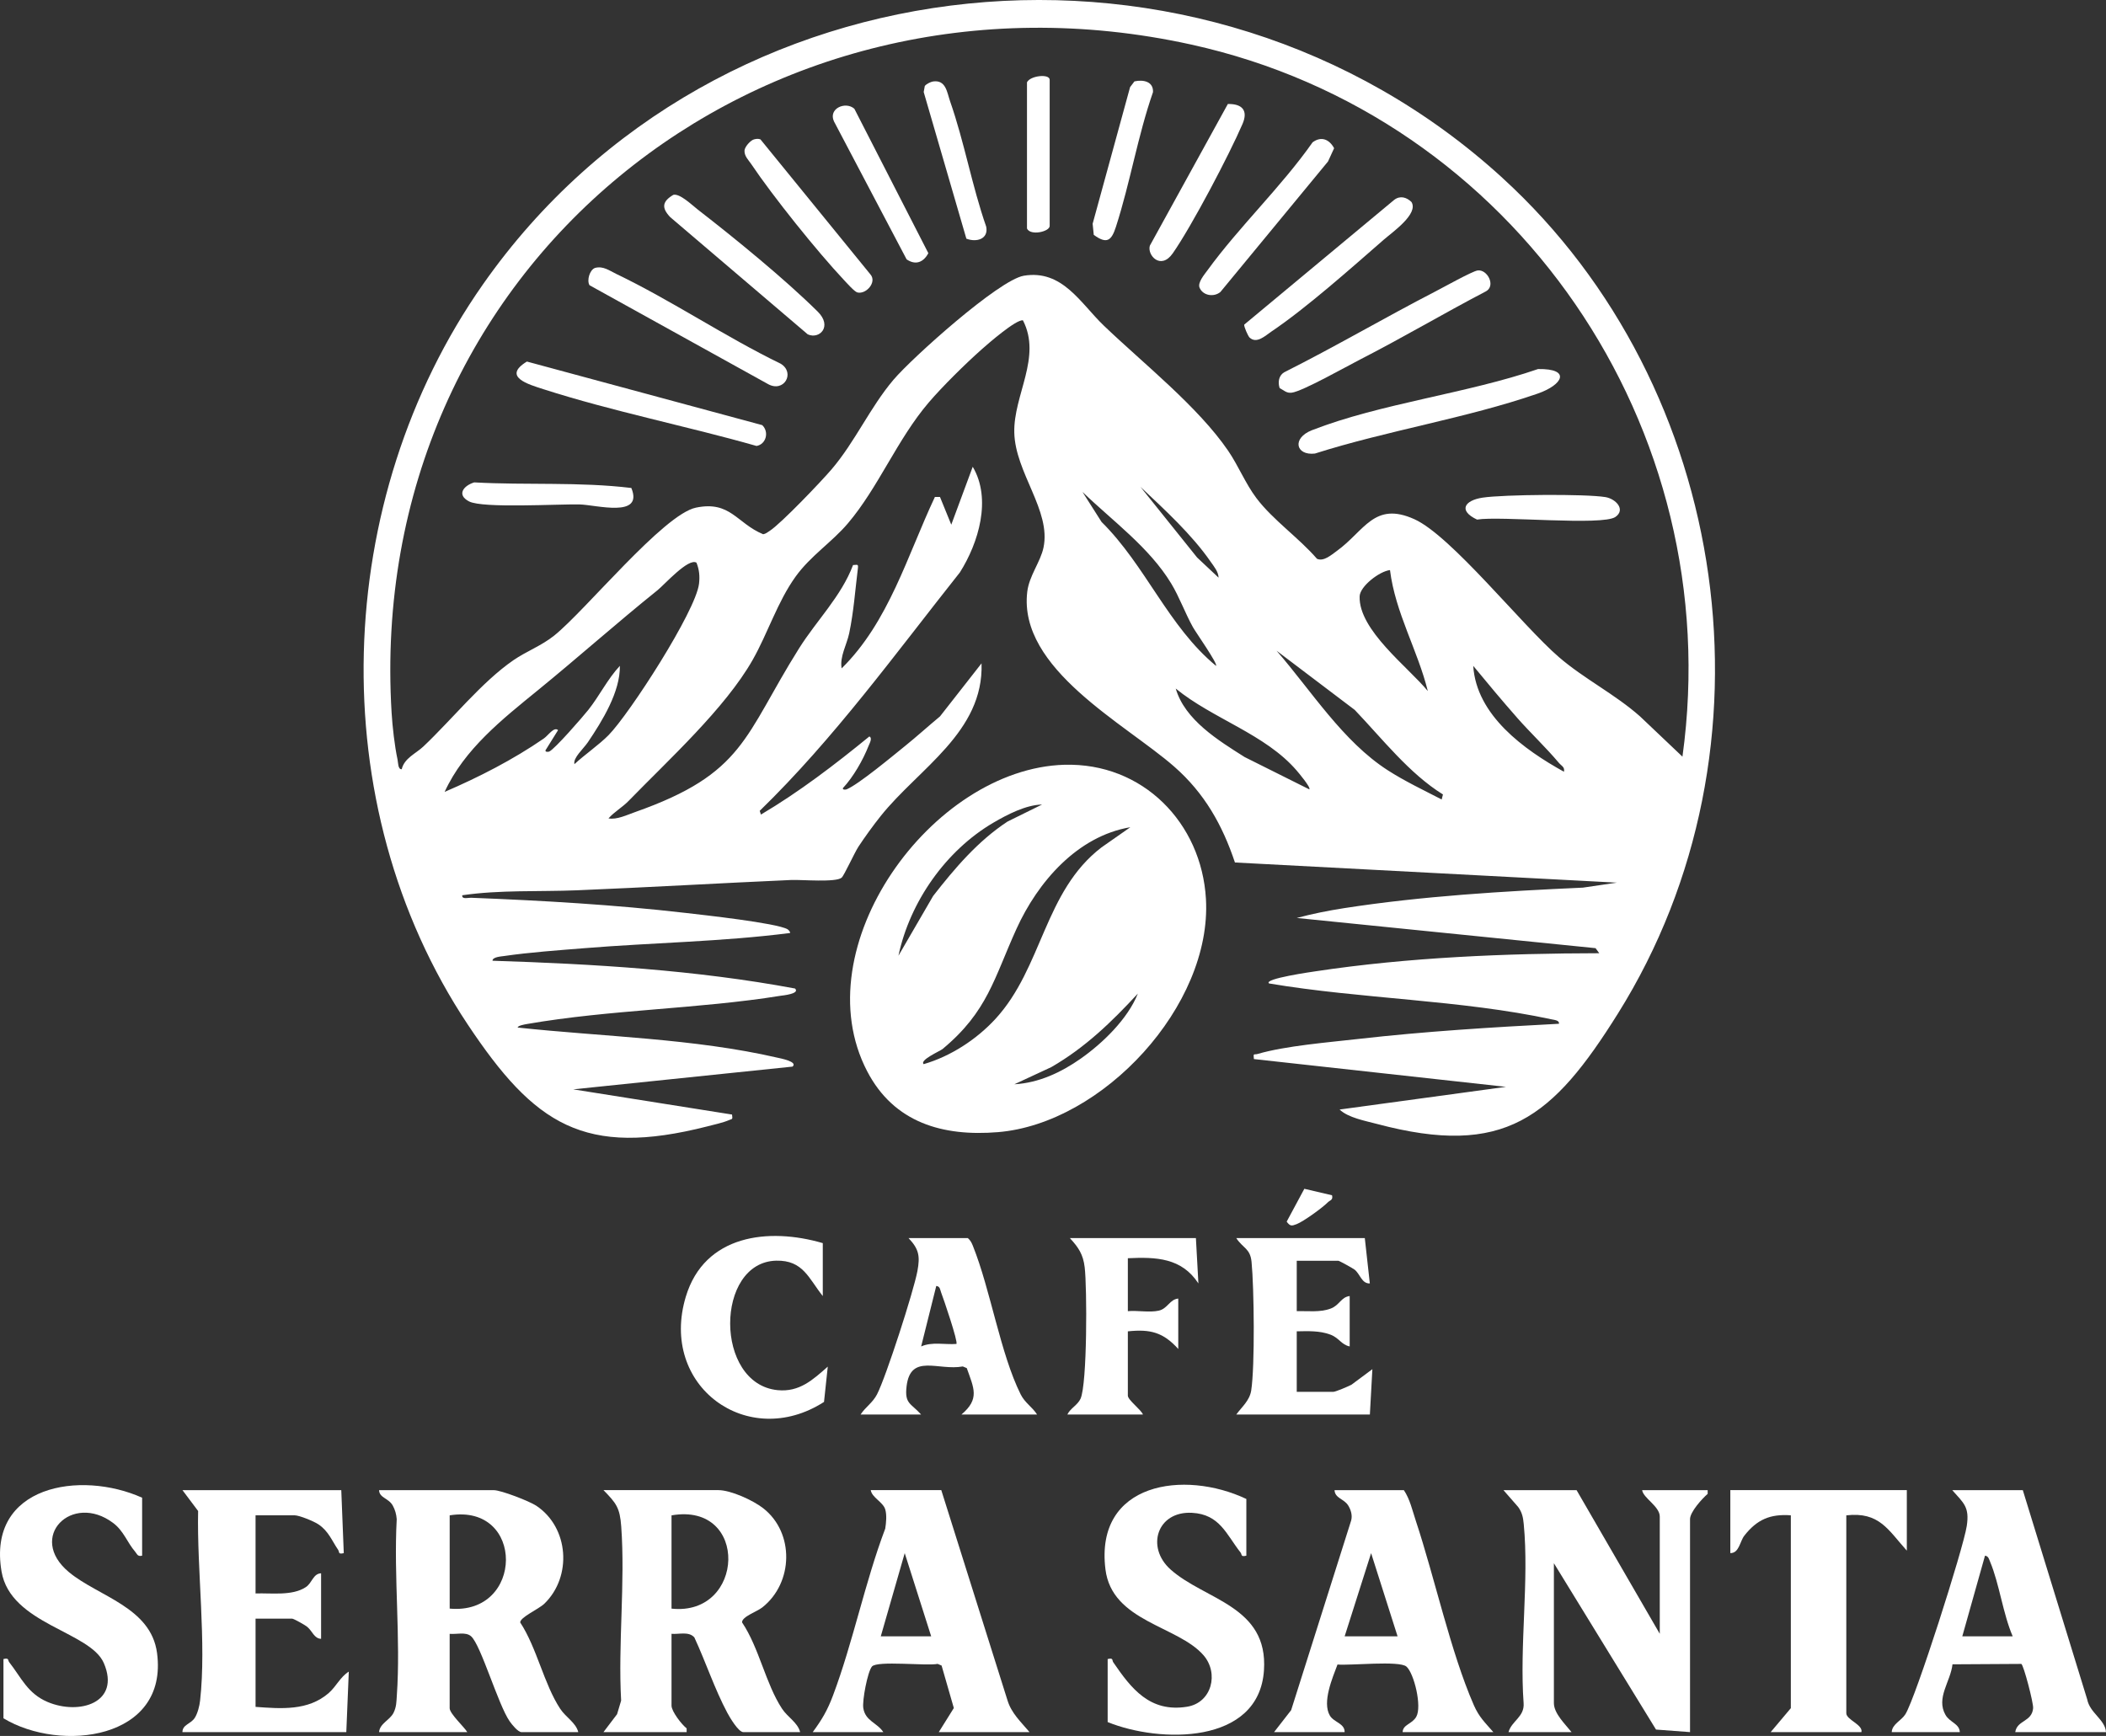 <?xml version="1.0" encoding="UTF-8"?>
<svg id="Camada_2" data-name="Camada 2" xmlns="http://www.w3.org/2000/svg" viewBox="0 0 834.56 688">
  <rect x="0" y="0" width="834.56" height="688" fill="#333333" stroke="none"/>
  <defs>
    <style>
      .cls-1 {
        fill: #fff;
      }
    </style>
  </defs>
  <g id="Camada_2-2" data-name="Camada 2">
    <g id="Camada_1-2" data-name="Camada 1-2">
      <g>
        <path class="cls-1" d="M595.37,70.5c90.93,83.04,111.48,226.2,45.79,331.17-25.89,41.38-44.92,57.22-95.54,43.76-4.66-1.24-11.36-2.45-14.77-5.7l65.93-8.99-99.89-11.01c-.29-2.58,0-1.59,1.46-2.02,11.04-3.24,28.18-4.61,40.01-5.96,26.31-2.99,53.01-4.64,79.41-6.01.25-1.37-1.78-1.51-2.75-1.72-36.12-7.8-75.56-8.09-112.13-14.26-2.35-1.86,17.16-4.62,18.62-4.84,36.73-5.53,75.11-7.07,112.24-7.14l-1.47-2-118.4-11.97c6.11-1.64,12.36-2.89,18.62-3.87,31.01-4.82,63.43-6.74,94.75-8.15l13.49-1.98-151.36-7.99c-4.99-14.93-12.1-27.49-24-37.94-19.38-17.01-61.94-38.74-58.3-69.35.76-6.36,5.24-11.8,6.44-17.53,3.07-14.67-11.21-29.63-11.58-45.58-.34-14.89,10.98-29.79,3.43-44.46-2.67-.46-13.74,9.17-16.4,11.54-6.41,5.7-15.41,14.55-20.94,21.02-12.48,14.61-19.96,33.69-32.03,47.9-6.4,7.54-14.82,12.86-20.78,21.18-7.16,10-10.93,22.32-16.98,32.97-10.91,19.18-33.35,39.61-49.09,55.8-2.55,2.62-5.59,4.27-8.02,6.97,3.25.63,7.41-1.4,10.5-2.48,43.51-15.33,43.14-30.07,65-64.87,6.97-11.1,16.76-20.67,21.41-33.05,1.7-.04,2.16-.56,1.91,1.41-1.07,8.61-1.64,17.06-3.42,25.57-.97,4.65-3.82,9.27-3.01,13.97,18.7-18.4,26.02-44.71,36.96-67.94h2.01l4.48,10.99,8.5-22.95c7.57,12.75,2.31,30.17-5.08,41.85-25.59,32.25-49.72,65.72-79.33,94.51l.48,1.48c15.2-9,29.29-19.79,42.97-30.96,1.31.64.08,2.73-.3,3.7-2.23,5.65-6.04,12.33-10.19,16.78-.16.74,1.02.67,1.48.48,4.71-1.94,18.17-13.16,22.95-17.01s9.34-7.99,14.05-11.9l16.46-21.02c.92,27.2-24.87,41.63-39.92,60.46-2.93,3.66-6.25,8.24-8.83,12.15-1.58,2.4-5.7,11.45-6.67,12.31-2.24,2-15.88.76-20.04.94-28.28,1.25-56.55,2.92-84.83,4.08-15.1.62-30.46-.22-45.49,1.97-.24,1.74,2.27.94,3.48.99,28.09,1.1,57,2.76,84.92,6,7.09.82,36.04,3.98,40.48,6.47.46.26,1.27,1.22.99,1.5-26.93,3.45-54.32,3.81-81.41,6.01-10.12.82-21.93,1.65-31.86,3.11-1.12.17-4.66.36-4.61,1.87,40.04,1.28,80.51,3.66,119.88,11.01,2.12,2.11-4.99,2.76-5.61,2.86-32.9,5.3-67.37,5.45-100.68,11.22-.86.15-3.63.63-3.61,1.39,33.71,3.63,69.92,4.31,102.95,11.95.87.2,8.25,1.56,5.96,3.53l-86.91,9.01,62.94,9.99c.29,2.11.11,1.62-1.27,2.23-2.08.92-6.11,1.85-8.52,2.46-48.75,12.4-68.47-.61-94.93-40.35-58.13-87.32-53.74-208.1,6-293.34C283.94-19.39,476.73-37.86,595.37,70.49h0ZM666.72,299.86c18-130.21-66.4-254.04-194.8-282.23C301.22-19.85,144.53,106.07,155.18,282.42c.34,5.59,1.19,13.16,2.36,18.62.25,1.15.13,3.97,1.66,3.81,1.01-4.38,5.59-6.19,8.53-8.96,11.34-10.7,23.13-25.56,35.71-34.23,5.17-3.56,11.1-5.7,16.19-9.78,12.44-9.98,43.31-48.06,56.19-50.7,13.66-2.81,16.08,6.19,26.6,10.55,1.02-.15,1.76-.8,2.59-1.33,4.55-2.94,20.43-19.59,24.55-24.42,9.32-10.93,15.21-24.49,24.49-35.45,7.38-8.71,41.77-39.59,51.65-41.25,15.31-2.57,22.52,10.96,31.71,19.76,15.61,14.96,37.33,32.1,49.29,49.62,4.08,5.98,6.83,12.97,11.2,18.77,6.55,8.67,16.81,15.71,23.99,24.03,2.66,1.21,5.74-1.58,7.87-3.11,10.96-7.9,14.76-19.79,30.73-12.58,14.59,6.58,42.76,42.15,57.25,54.64,10.04,8.66,22.24,14.7,32.18,23.52l16.78,15.93h.02ZM482.89,228.93c-.03-2.32-1.88-4.49-3.15-6.33-7.46-10.79-18.27-20.66-27.8-29.64l22.45,27.99,8.5,7.98ZM481.89,263.89c.75-.83-8.03-13.3-9.15-15.31-3.07-5.51-5.42-12.06-8.63-17.35-8.68-14.31-23.26-24.81-35.15-36.27l7.57,11.9c17.45,17.23,26.45,41.46,45.36,57.03h0ZM276.02,223.02c-3.13-2.11-12.76,8.73-15.43,10.87-16.14,12.97-31.28,26.48-47.34,39.58-14.19,11.57-29.26,23.4-37.05,40.37,13.56-5.82,27.12-12.77,39.29-21.15,1.8-1.24,4.03-4.8,5.66-3.33l-4.98,8c-.16.74,1.05.68,1.48.49,2.22-.99,13.26-13.71,15.48-16.5,4.42-5.56,7.61-12.22,12.51-17.46.17,10.3-6.96,21.81-12.68,30.28-1.76,2.6-5.95,6.2-5.32,8.67,4.03-3.73,9.75-7.67,13.5-11.47,8.27-8.39,34.62-49.16,35.87-60.05.34-2.94.1-5.58-1.01-8.31h.02ZM550.82,225.93c-4.17.48-11.9,6.42-12.03,10.43-.43,13.38,19.26,28.03,27.02,37.52-4.02-16.22-12.88-31.01-14.99-47.95h0ZM571.81,314.86c-13.38-8.31-24.06-22.1-34.95-33.5l-30.98-23.46c13.79,15.89,26.22,35.89,44.04,47.36,6.77,4.36,14.29,7.91,21.38,11.59l.51-2h0ZM601.2,284.45c-5.94-6.74-11.68-13.63-17.39-20.56,1.25,19.63,20.17,33.22,35.94,41.96.44-1.88-1.05-2.38-1.99-3.5-4.97-5.93-11.35-11.98-16.57-17.9h.01ZM518.86,312.84c.7-.68-4.22-6.54-5.02-7.46-12.43-14.46-33.24-20.47-47.92-32.49,3.61,12.44,16.87,20.55,27.29,27.14l25.64,12.81h.01Z"/>
        <path class="cls-1" d="M421.79,303.1c30.98-.91,54.37,22.95,56.1,53.21,2.41,42.23-40.86,88.96-82.42,92.38-21.89,1.8-41.19-3.73-51.81-24.09-25.58-49.06,25.5-119.96,78.13-121.51h0ZM412.96,318.85c-6.4.14-13.74,3.94-19.28,7.18-18.85,11.03-33.11,31.37-37.65,52.75l13.76-23.7c8.6-11.01,17.71-21.75,29.47-29.48l13.71-6.76h-.01ZM447.93,327.84c-21.06,3.56-36.71,21.76-45.12,40.28-8.92,19.63-11.43,32.79-29.3,47.63-.98.81-9.22,4.38-7.48,5.99,10.65-3.07,20.99-9.81,28.48-17.97,18.65-20.32,19.23-50.47,41.97-67.92l11.45-8.01ZM401.98,429.72c9.67-.54,18.55-4.73,26.28-10.16,8.71-6.12,18.66-15.74,22.65-25.79-10.38,11.24-20.9,21.41-34.29,29.14l-14.65,6.81h0Z"/>
        <path class="cls-1" d="M229.15,686.48h-22.48c-1.39,0-3.82-3.03-4.7-4.29-4.57-6.54-11.38-30.22-15.27-33.68-2.12-1.89-5.79-.72-8.51-.99v29.47c0,2.18,5.76,7.41,6.99,9.49h-34.97c.3-3.5,4.32-4.75,5.77-7.72,1.13-2.33,1.1-4.26,1.27-6.72,1.59-22.64-1.27-47.13-.04-69.97-.14-1.92-.64-3.73-1.58-5.41-1.66-2.96-5.32-3-5.41-6.08h45.46c2.88,0,14.08,4.35,16.82,6.16,12.97,8.6,14.31,28.1,3.21,38.84-2.25,2.17-9.59,5.34-9.57,7.42,6.6,10.03,9.41,24.44,15.83,34.19,2.29,3.49,6.2,5.46,7.19,9.29h0ZM178.2,600.56v36.96c29.5,2.7,29.94-41.76,0-36.96Z"/>
        <path class="cls-1" d="M317.06,686.48h-22.48c-1.96,0-5.42-5.89-6.35-7.64-5-9.34-8.58-20.24-13.07-29.89-2.21-2.52-6.17-1.16-9.05-1.44v28.47c0,2.27,4.01,7.48,5.99,9v1.49h-32.96l5.39-7.1,1.61-5.39c-1.25-22.49,1.66-46.7.04-68.98-.54-7.48-1.96-9.22-7.04-14.44h45.46c5.01,0,13.77,4.02,17.81,7.16,12.48,9.71,12.02,29.56-.3,39.31-2.24,1.77-8.07,3.64-8.06,5.94,6.76,10.03,9.36,24.35,15.83,34.19,2.29,3.49,6.2,5.46,7.19,9.29v.03ZM266.11,637.53c29.11,3.13,30.9-42.32,0-36.96v36.96Z"/>
        <path class="cls-1" d="M624.76,590.57l32.97,56.94v-46.45c0-4.08-6.54-7.32-6.99-10.49h25.97v1.48c-2.22,1.9-6.99,7.18-6.99,10v84.42l-13.48-1.01-40.47-65.93v55.45c0,4.14,4.61,8.47,6.99,11.49h-24.98c1.24-4.43,6.41-6.05,5.99-11.49-1.66-22.77,2.21-48.59.05-70.98-.26-2.65-.63-4.57-2.22-6.77l-5.82-6.66h28.98Z"/>
        <path class="cls-1" d="M373.01,590.57l26.2,83.19c1.55,5.24,5.41,8.7,8.77,12.71h-35.96l5.96-9.54-4.85-16.84-1.57-.66c-4.32.9-24-1.39-26.03,1.05-1.74,2.09-3.88,13.47-3.43,16.43.79,5.2,5.44,5.76,7.94,9.56h-27.97c3.67-4.98,5.82-8.64,8.01-14.47,7.98-21.23,12.65-44.83,20.72-66.19.36-2.3.66-5.31.02-7.54-.85-2.99-5.29-4.71-5.77-7.71h27.97-.01ZM369.01,648.52l-10.49-32.98-9.49,32.98h19.98,0Z"/>
        <path class="cls-1" d="M591.79,686.48h-35.96c.11-3.07,3.71-3.13,5.4-6.08,2.34-4.07-.86-17.23-3.89-19.9-2.79-2.46-22.38-.34-27.32-.82-2.01,5.38-6.12,14.88-3.05,20.2,1.57,2.73,5.96,3.1,5.88,6.6h-27.97l6.77-8.71,23.79-75.19c.55-2.03-.12-4.21-1.18-5.93-1.64-2.66-5.27-2.84-5.41-6.07h27.47c2.39,3.52,3.42,8.18,4.76,12.22,7.48,22.56,13.78,51.96,22.95,72.95,2.1,4.81,4.42,6.88,7.75,10.73h0ZM553.83,648.52l-10.49-32.98-10.49,32.98h20.98Z"/>
        <path class="cls-1" d="M801.59,590.57l25.51,82.89c1.04,5.47,7.14,8.03,7.46,13.02h-35.96c.69-4.79,6.61-4,7.08-9.48.18-2.06-3.81-17.32-4.69-17.56l-27.26.16c-.75,6.86-6.62,13.3-2.77,20.06,1.71,2.99,5.52,3.43,5.67,6.81h-26.97c.1-3.13,3.82-4.55,5.4-7.08,4.11-6.58,22.97-65.71,24.32-74.57,1.16-7.59-1.17-9.06-5.75-14.25h27.97-.01ZM797.59,648.52c-3.87-8.96-5.3-20.85-8.94-29.52-.43-1.02-.67-2.32-2.04-2.45l-9,31.97h19.98Z"/>
        <path class="cls-1" d="M135.24,590.57l.99,24.97c-2.38.55-1.62-.4-2.23-1.3-2.46-3.61-3.81-7.44-7.83-10.12-1.84-1.23-7.56-3.57-9.42-3.57h-15.48v30.97c6.2-.24,14.55,1.07,19.95-2.53,2.5-1.67,2.86-5.34,6.02-5.46v25.97c-2.82-.13-3.39-3.09-5.63-4.86-.85-.67-5.23-3.14-5.85-3.14h-14.49v34.97c10.08.73,20.82,1.64,28.98-5.48,3.02-2.63,4.56-6.36,7.97-8.5l-.99,23.98h-64.94c.04-3.03,3.26-3.16,4.87-5.62,1.14-1.74,1.9-4.76,2.13-6.86,2.57-22.95-1.29-51.81-.78-75.15l-6.21-8.27h62.94Z"/>
        <path class="cls-1" d="M493.89,616.55c-2.33.56-1.65-.45-2.29-1.26-5.64-7.18-8.22-15.13-19.22-15.73-13.83-.75-18.43,13.64-8.47,22.5,13.61,12.11,38.69,14.37,36.97,39.93-1.98,29.61-41.39,28.86-61.94,20.5v-24.98c2.4-.53,1.62.4,2.23,1.3,7.13,10.42,14.48,19.94,29.18,17.61,9.92-1.57,12.74-13.32,6.57-20.42-10.19-11.73-36.31-13.28-38.86-34.07-4.25-34.52,31.32-39.49,55.84-27.86v22.48h-.01Z"/>
        <path class="cls-1" d="M56.32,593.57v22.98c-1.88.42-1.93-.63-2.83-1.67-3.07-3.55-4.45-8.15-8.67-11.31-16.25-12.19-34.24,5.59-17.5,19.5,11.64,9.67,32.48,13.86,34.91,32.03,4.6,34.44-38.31,39.55-60.86,25.89v-23.48c2.33-.56,1.65.45,2.29,1.26,4.75,6.04,7.22,12.36,15.17,15.74,12.54,5.33,29.05.38,22.34-15.35-5.39-12.64-37.01-15.4-40.56-36.36-5.8-34.2,31.33-40.19,55.71-29.23h0Z"/>
        <path class="cls-1" d="M755.63,590.57v23.98c-7.44-8.28-10.91-15.47-23.98-13.99v78.42c0,2.62,6.69,4.54,5.99,7.49h-35.96l7.99-9.49v-76.43c-8.23-.61-13.43,1.7-18.42,8.05-1.78,2.27-2.06,6.98-5.56,6.93v-24.98h69.93v.02Z"/>
        <path class="cls-1" d="M410.97,560.6h-29.97c7.33-6.18,4.94-10.39,2.11-18.39l-1.57-.66c-9.71,1.79-20.71-5.29-22.28,7.84-.85,7.09,1.68,6.64,5.75,11.21h-23.98c1.97-3.01,4.77-4.63,6.51-7.98,3.59-6.95,14.54-40.94,16.02-48.91,1.09-5.91.59-8.69-3.54-13.04h23.48c1,.8,1.53,1.83,2,3,7.07,17.61,10.9,42.76,18.97,58.95,1.68,3.37,4.57,4.96,6.5,7.98h0ZM379,532.62c.77-.73-5.21-18.25-6.06-20.41-.41-1.04-.37-2.41-1.92-2.56l-5.99,23.98c4.35-1.95,9.34-.65,13.97-1h0Z"/>
        <path class="cls-1" d="M540.84,490.67l1.99,17.98c-3.22.12-3.81-3.68-6.02-5.46-.61-.49-6.09-3.53-6.46-3.53h-16.48v19.98c4.44-.13,9.16.57,13.46-1.03,3.48-1.29,4.06-4.53,7.52-4.97v19.98c-3.36-.69-4.16-3.42-7.76-4.73-4.24-1.55-8.79-1.34-13.22-1.26v23.98h14.49c.91,0,5.93-2.15,7.18-2.81l8.3-6.17-.99,17.98h-52.95c2.23-3.05,5.31-5.53,5.93-9.56,1.49-9.65,1.14-40.71.13-50.95-.53-5.38-3.39-5.34-6.06-9.43h50.95-.01Z"/>
        <path class="cls-1" d="M326.05,492.67v20.98c-5.57-6.93-7.75-14.26-18.44-14.02-24.29.55-24.61,48.9.6,51.32,8.58.82,13.89-4.09,19.82-9.33l-1.49,13.99c-30.2,19.41-65.48-6.31-54.75-41.76,7.41-24.49,32.72-27.47,54.25-21.18h0Z"/>
        <path class="cls-1" d="M473.91,490.67l.99,17.98c-6.65-10.17-16.72-10.52-27.96-9.99v20.98c3.87-.36,8.54.63,12.28-.21,3.46-.78,4.35-4.5,7.7-4.78v19.98c-5.95-6.6-11.07-7.94-19.98-6.99v25.48c0,1.72,5.26,5.56,5.99,7.49h-29.97c1.17-2.47,4.09-3.75,5.23-6.26,2.68-5.93,2.6-44.08,1.65-52.07-.61-5.17-2.48-7.92-5.88-11.6h49.95,0Z"/>
        <path class="cls-1" d="M527.85,473.7c.51,1.95-.8,1.93-1.67,2.81-2.14,2.17-9.66,7.61-12.35,8.64-1.98.76-2.56.89-3.95-.99l7-13.02,10.98,2.57h-.01Z"/>
        <path class="cls-1" d="M609.53,146.26c13.17-.2,9.88,6.25-.24,9.75-28.21,9.75-59.63,14.64-88.21,23.74-7.64.89-9.19-6.13-1.19-9.25,27.2-10.61,61.63-14.58,89.64-24.25h0Z"/>
        <path class="cls-1" d="M208.8,143.29l93.26,25.2c2.83,2.73,1.51,7.6-2.26,8.25-27.7-7.89-57.07-13.69-84.41-22.48-5.95-1.91-16.53-4.92-6.59-10.97Z"/>
        <path class="cls-1" d="M507.09,153.79c-.77-2.31-.35-4.97,1.81-6.25,20.22-10.15,39.81-21.65,59.89-32.02,3.01-1.55,14.62-8.02,16.75-8.33,3.86-.56,7.38,6.17,3.21,8.32-16.74,8.75-33.07,18.43-49.89,27.03-5.21,2.66-22.69,12.55-26.98,13.09-2.1.27-3.12-.98-4.8-1.83h0Z"/>
        <path class="cls-1" d="M235.82,106.18c3.18-.86,5.65,1.06,8.33,2.35,22.01,10.56,43.19,24.93,65.26,35.64,5.82,3.6,1.25,11.55-5.06,8.05l-70.74-39.18c-1.16-1.89.08-6.16,2.21-6.86h0Z"/>
        <path class="cls-1" d="M495.15,133.75c-.59-.57-2.24-4.31-2.1-5.09l59.44-49.45c2.33-1.78,4.88-1.07,6.85.85,2.88,4.73-7.5,11.89-11.03,14.97-12.82,11.18-30.76,27.15-44.52,36.4-2.36,1.59-5.83,5.01-8.64,2.32h0Z"/>
        <path class="cls-1" d="M266.82,77.22c2.57-.66,7.48,4.12,9.75,5.88,14.73,11.41,34.39,27.46,47.49,40.42,5.9,5.83.69,11.1-3.97,8.99l-54.48-46.44c-3.52-3.68-3.23-6.21,1.21-8.85h0Z"/>
        <path class="cls-1" d="M483.61,115.73c-2.64,2.16-6.94,1.42-8.25-1.72-.84-2.02,1.91-5.2,3.13-6.88,12.58-17.32,29.26-33.06,41.66-50.73,3.44-2.53,6.61-1.2,8.53,2.34l-2.42,5.26-42.65,51.73h0Z"/>
        <path class="cls-1" d="M298.8,55.24c.87-.23,1.69-.33,2.55,0l43.55,53.48c2.75,3.09-1.73,8.07-5.16,7.18-1.12-.29-4.14-3.7-5.22-4.84-10.61-11.28-28.24-33.24-36.85-46.07-1.12-1.66-2.73-3.09-2.64-5.35.13-1.51,2.38-4.03,3.77-4.4h0Z"/>
        <path class="cls-1" d="M486.57,41.22c5.68-.12,8.1,2.57,5.83,7.86-5.29,12.29-20.16,40.58-27.65,51.3-4.77,6.83-10.24.74-9.09-3.02l30.91-56.15h0Z"/>
        <path class="cls-1" d="M359.27,102.79l-28.78-54.67c-2.37-5.1,4.58-8.11,8.07-5.02l29.32,57.24c-1.93,3.63-5.06,4.88-8.6,2.45h-.01Z"/>
        <path class="cls-1" d="M369.74,32.29c5.13-.75,5.55,4.39,6.75,7.83,5.63,16.05,8.69,33.59,14.32,49.71.99,4.9-3.82,6.32-7.86,4.76l-16.91-58.12.43-2.36c.46-.75,2.36-1.69,3.27-1.82h0Z"/>
        <path class="cls-1" d="M449.57,32.25c3.56-.79,7.54.08,7.34,4.25-6.05,17.39-9.04,35.88-14.68,53.36-1.76,5.46-3.55,7.07-8.8,3.21l-.44-4.4,14.84-54.15,1.73-2.27h0Z"/>
        <path class="cls-1" d="M187.9,191.18c20.72,1.16,41.69-.29,62.29,2.22,4.94,12.07-14,6.66-20.5,6.52-8.56-.19-38.33,1.61-43.77-1.18-5.05-2.59-2.31-6.22,1.98-7.55h0Z"/>
        <path class="cls-1" d="M406.97,32.62c1.26-2.66,8.99-3.48,8.99-1v57.94c0,2.25-7.64,4-8.99,1v-57.94Z"/>
        <path class="cls-1" d="M587.56,197.22c8.28-1.24,40.61-1.52,48.63-.21,4.08.67,8.15,4.94,3.97,7.86-5.16,3.6-45.78-.47-54.84,1.05-7.51-3.52-5.05-7.61,2.24-8.7h0Z"/>
      </g>
    </g>
  </g>
</svg>
